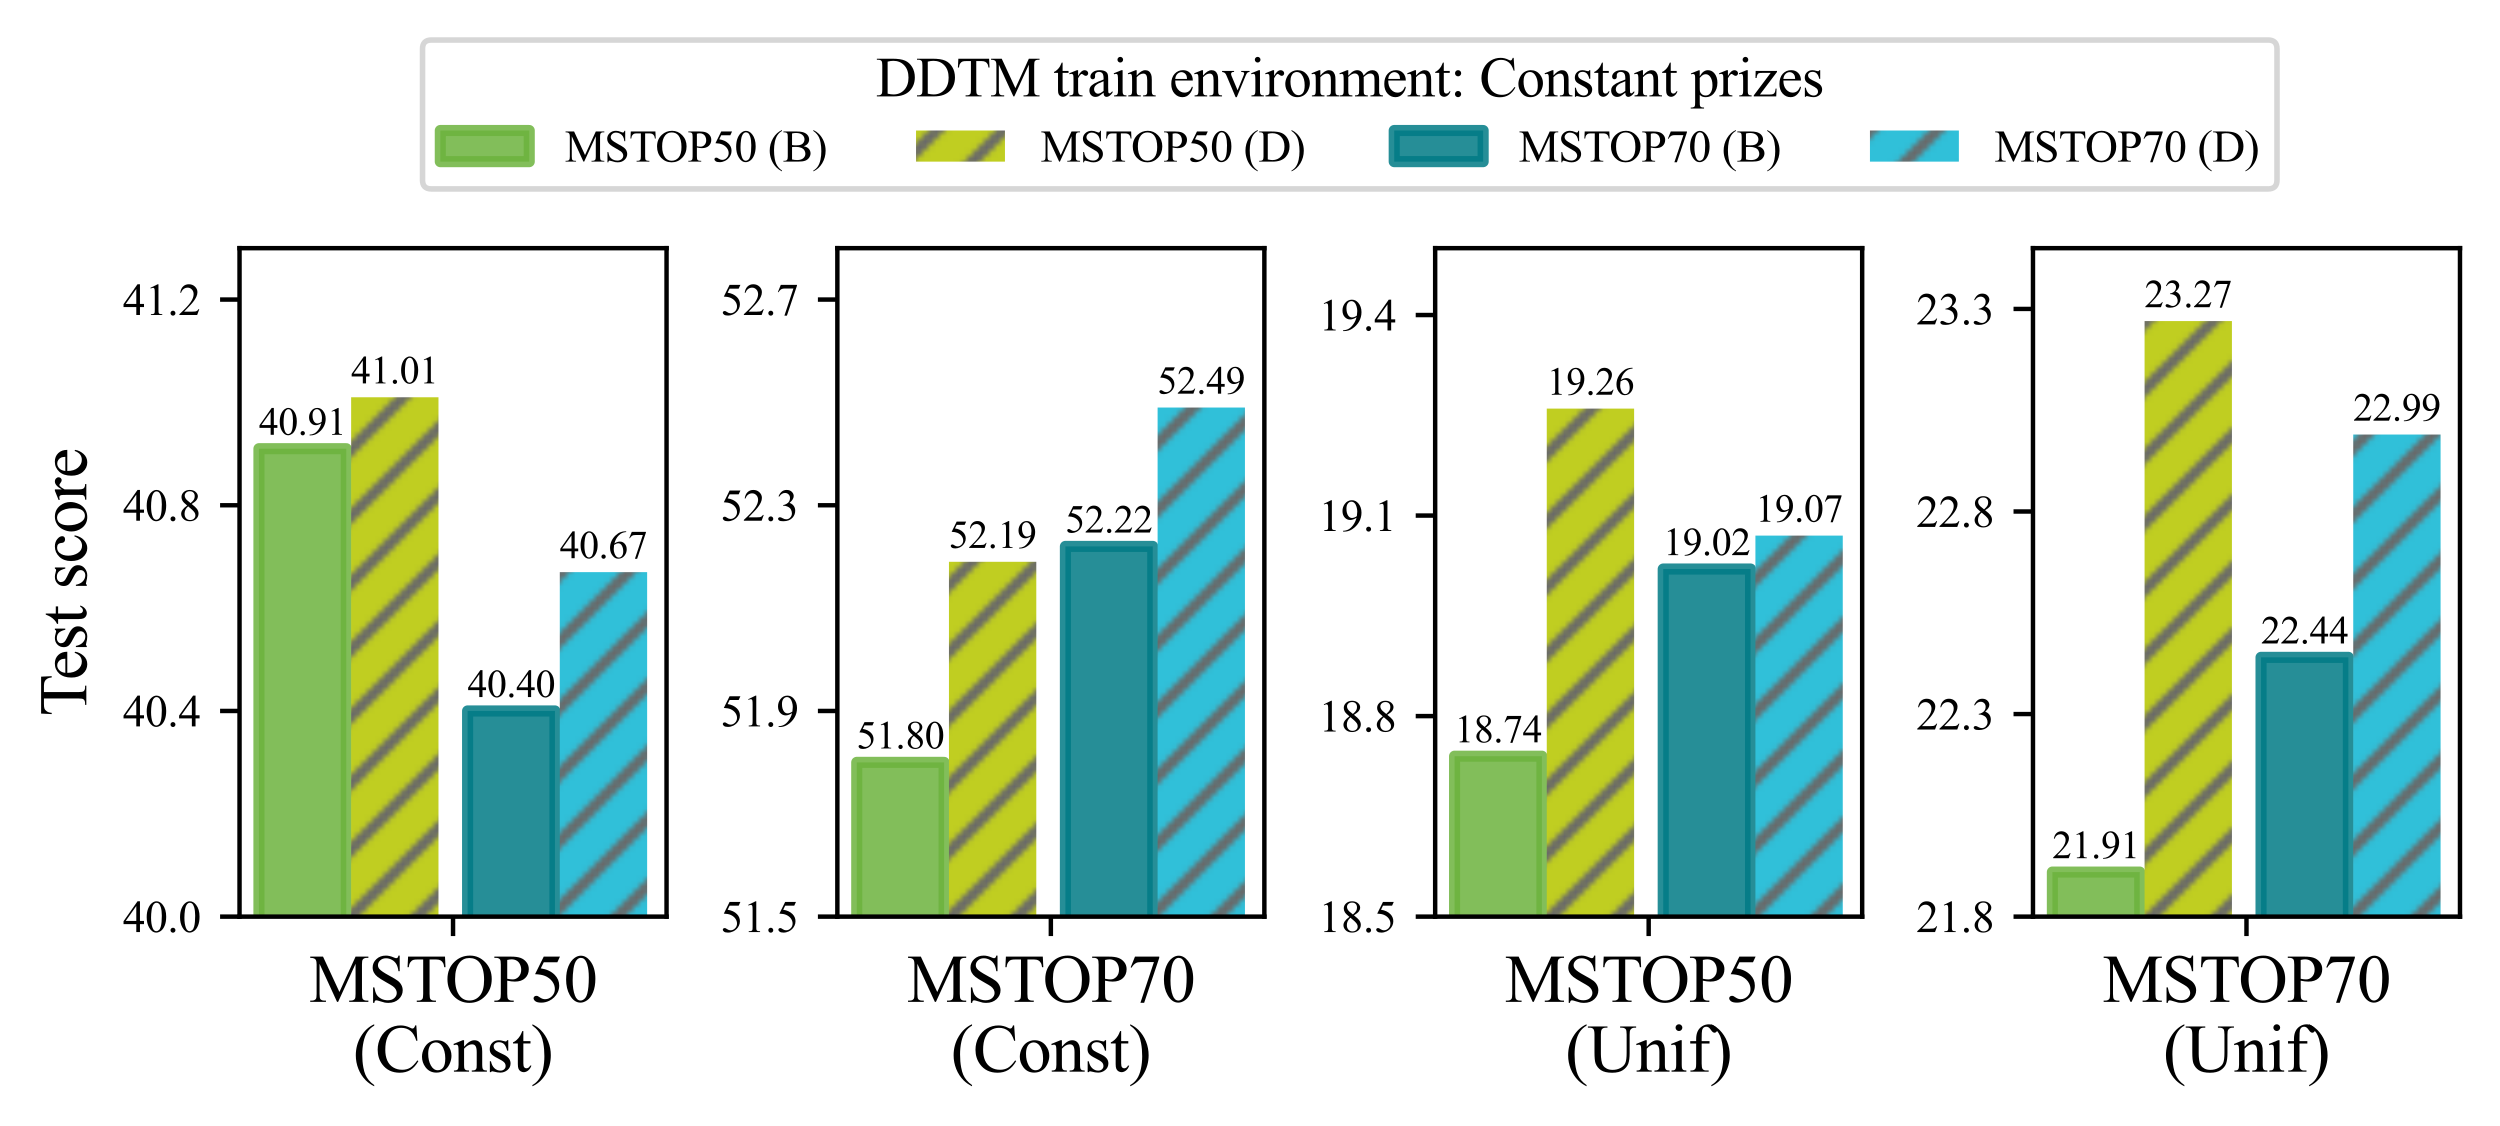 <?xml version="1.0" encoding="utf-8" standalone="no"?>
<!DOCTYPE svg PUBLIC "-//W3C//DTD SVG 1.1//EN"
  "http://www.w3.org/Graphics/SVG/1.1/DTD/svg11.dtd">
<svg height="202.595pt" version="1.1" viewBox="0 0 449.827 202.595" width="449.827pt" xmlns="http://www.w3.org/2000/svg" xmlns:xlink="http://www.w3.org/1999/xlink">
 <defs>
  <style type="text/css">*{stroke-linecap:butt;stroke-linejoin:round;}</style>
 </defs>
 <g id="figure_1">
  <g id="patch_1">
   <path d="M 0 202.595 
L 449.827 202.595 
L 449.827 0 
L 0 0 
z
" style="fill:#ffffff;"/>
  </g>
  <g id="axes_1">
   <g id="patch_2">
    <path d="M 43.099 164.93 
L 119.932 164.93 
L 119.932 44.653 
L 43.099 44.653 
z
" style="fill:#ffffff;"/>
   </g>
   <g id="patch_3">
    <path clip-path="url(#pae28c971a2)" d="M 46.592 3865.772 
L 62.307 3865.772 
L 62.307 80.736 
L 46.592 80.736 
z
" style="fill:#6cb33e;opacity:0.85;stroke:#6cb33e;stroke-linejoin:miter;stroke-width:2;"/>
   </g>
   <g id="patch_4">
    <path clip-path="url(#pae28c971a2)" d="M 63.181 3865.772 
L 78.896 3865.772 
L 78.896 71.484 
L 63.181 71.484 
z
" style="fill:url(#hde19497b5a);"/>
   </g>
   <g id="patch_5">
    <path clip-path="url(#pae28c971a2)" d="M 84.135 3865.772 
L 99.851 3865.772 
L 99.851 127.921 
L 84.135 127.921 
z
" style="fill:#007b85;opacity:0.85;stroke:#007b85;stroke-linejoin:miter;stroke-width:2;"/>
   </g>
   <g id="patch_6">
    <path clip-path="url(#pae28c971a2)" d="M 100.724 3865.772 
L 116.439 3865.772 
L 116.439 102.941 
L 100.724 102.941 
z
" style="fill:url(#hc55847b938);"/>
   </g>
   <g id="matplotlib.axis_1">
    <g id="xtick_1">
     <g id="line2d_1">
      <defs>
       <path d="M 0 0 
L 0 3.5 
" id="m82c752952e" style="stroke:#000000;stroke-width:0.8;"/>
      </defs>
      <g>
       <use style="stroke:#000000;stroke-width:0.8;" x="81.516" xlink:href="#m82c752952e" y="164.93"/>
      </g>
     </g>
     <g id="text_1">
      <!-- MSTOP50 -->
      <g transform="translate(55.614 180.262)scale(0.12 -0.12)">
       <defs>
        <path d="M 2619 0 
L 981 3566 
L 981 734 
Q 981 344 1066 247 
Q 1181 116 1431 116 
L 1581 116 
L 1581 0 
L 106 0 
L 106 116 
L 256 116 
Q 525 116 638 278 
Q 706 378 706 734 
L 706 3503 
Q 706 3784 644 3909 
Q 600 4000 483 4061 
Q 366 4122 106 4122 
L 106 4238 
L 1306 4238 
L 2844 922 
L 4356 4238 
L 5556 4238 
L 5556 4122 
L 5409 4122 
Q 5138 4122 5025 3959 
Q 4956 3859 4956 3503 
L 4956 734 
Q 4956 344 5044 247 
Q 5159 116 5409 116 
L 5556 116 
L 5556 0 
L 3756 0 
L 3756 116 
L 3906 116 
Q 4178 116 4288 278 
Q 4356 378 4356 734 
L 4356 3566 
L 2722 0 
L 2619 0 
z
" id="TimesNewRomanPSMT-4d" transform="scale(0.016)"/>
        <path d="M 2934 4334 
L 2934 2869 
L 2819 2869 
Q 2763 3291 2617 3541 
Q 2472 3791 2203 3937 
Q 1934 4084 1647 4084 
Q 1322 4084 1109 3886 
Q 897 3688 897 3434 
Q 897 3241 1031 3081 
Q 1225 2847 1953 2456 
Q 2547 2138 2764 1967 
Q 2981 1797 3098 1565 
Q 3216 1334 3216 1081 
Q 3216 600 2842 251 
Q 2469 -97 1881 -97 
Q 1697 -97 1534 -69 
Q 1438 -53 1133 45 
Q 828 144 747 144 
Q 669 144 623 97 
Q 578 50 556 -97 
L 441 -97 
L 441 1356 
L 556 1356 
Q 638 900 775 673 
Q 913 447 1195 297 
Q 1478 147 1816 147 
Q 2206 147 2432 353 
Q 2659 559 2659 841 
Q 2659 997 2573 1156 
Q 2488 1316 2306 1453 
Q 2184 1547 1640 1851 
Q 1097 2156 867 2337 
Q 638 2519 519 2737 
Q 400 2956 400 3219 
Q 400 3675 750 4004 
Q 1100 4334 1641 4334 
Q 1978 4334 2356 4169 
Q 2531 4091 2603 4091 
Q 2684 4091 2736 4139 
Q 2788 4188 2819 4334 
L 2934 4334 
z
" id="TimesNewRomanPSMT-53" transform="scale(0.016)"/>
        <path d="M 3703 4238 
L 3750 3244 
L 3631 3244 
Q 3597 3506 3538 3619 
Q 3441 3800 3280 3886 
Q 3119 3972 2856 3972 
L 2259 3972 
L 2259 734 
Q 2259 344 2344 247 
Q 2463 116 2709 116 
L 2856 116 
L 2856 0 
L 1059 0 
L 1059 116 
L 1209 116 
Q 1478 116 1591 278 
Q 1659 378 1659 734 
L 1659 3972 
L 1150 3972 
Q 853 3972 728 3928 
Q 566 3869 450 3700 
Q 334 3531 313 3244 
L 194 3244 
L 244 4238 
L 3703 4238 
z
" id="TimesNewRomanPSMT-54" transform="scale(0.016)"/>
        <path d="M 2341 4334 
Q 3166 4334 3770 3707 
Q 4375 3081 4375 2144 
Q 4375 1178 3765 540 
Q 3156 -97 2291 -97 
Q 1416 -97 820 525 
Q 225 1147 225 2134 
Q 225 3144 913 3781 
Q 1509 4334 2341 4334 
z
M 2281 4106 
Q 1713 4106 1369 3684 
Q 941 3159 941 2147 
Q 941 1109 1384 550 
Q 1725 125 2284 125 
Q 2881 125 3270 590 
Q 3659 1056 3659 2059 
Q 3659 3147 3231 3681 
Q 2888 4106 2281 4106 
z
" id="TimesNewRomanPSMT-4f" transform="scale(0.016)"/>
        <path d="M 1313 1984 
L 1313 750 
Q 1313 350 1400 253 
Q 1519 116 1759 116 
L 1922 116 
L 1922 0 
L 106 0 
L 106 116 
L 266 116 
Q 534 116 650 291 
Q 713 388 713 750 
L 713 3488 
Q 713 3888 628 3984 
Q 506 4122 266 4122 
L 106 4122 
L 106 4238 
L 1659 4238 
Q 2228 4238 2556 4120 
Q 2884 4003 3109 3725 
Q 3334 3447 3334 3066 
Q 3334 2547 2992 2222 
Q 2650 1897 2025 1897 
Q 1872 1897 1694 1919 
Q 1516 1941 1313 1984 
z
M 1313 2163 
Q 1478 2131 1606 2115 
Q 1734 2100 1825 2100 
Q 2150 2100 2386 2351 
Q 2622 2603 2622 3003 
Q 2622 3278 2509 3514 
Q 2397 3750 2190 3867 
Q 1984 3984 1722 3984 
Q 1563 3984 1313 3925 
L 1313 2163 
z
" id="TimesNewRomanPSMT-50" transform="scale(0.016)"/>
        <path d="M 2778 4238 
L 2534 3706 
L 1259 3706 
L 981 3138 
Q 1809 3016 2294 2522 
Q 2709 2097 2709 1522 
Q 2709 1188 2573 903 
Q 2438 619 2231 419 
Q 2025 219 1772 97 
Q 1413 -75 1034 -75 
Q 653 -75 479 54 
Q 306 184 306 341 
Q 306 428 378 495 
Q 450 563 559 563 
Q 641 563 702 538 
Q 763 513 909 409 
Q 1144 247 1384 247 
Q 1750 247 2026 523 
Q 2303 800 2303 1197 
Q 2303 1581 2056 1914 
Q 1809 2247 1375 2428 
Q 1034 2569 447 2591 
L 1259 4238 
L 2778 4238 
z
" id="TimesNewRomanPSMT-35" transform="scale(0.016)"/>
        <path d="M 231 2094 
Q 231 2819 450 3342 
Q 669 3866 1031 4122 
Q 1313 4325 1613 4325 
Q 2100 4325 2488 3828 
Q 2972 3213 2972 2159 
Q 2972 1422 2759 906 
Q 2547 391 2217 158 
Q 1888 -75 1581 -75 
Q 975 -75 572 641 
Q 231 1244 231 2094 
z
M 844 2016 
Q 844 1141 1059 588 
Q 1238 122 1591 122 
Q 1759 122 1940 273 
Q 2122 425 2216 781 
Q 2359 1319 2359 2297 
Q 2359 3022 2209 3506 
Q 2097 3866 1919 4016 
Q 1791 4119 1609 4119 
Q 1397 4119 1231 3928 
Q 1006 3669 925 3112 
Q 844 2556 844 2016 
z
" id="TimesNewRomanPSMT-30" transform="scale(0.016)"/>
       </defs>
       <use xlink:href="#TimesNewRomanPSMT-4d"/>
       <use x="88.916" xlink:href="#TimesNewRomanPSMT-53"/>
       <use x="144.531" xlink:href="#TimesNewRomanPSMT-54"/>
       <use x="203.865" xlink:href="#TimesNewRomanPSMT-4f"/>
       <use x="276.082" xlink:href="#TimesNewRomanPSMT-50"/>
       <use x="331.697" xlink:href="#TimesNewRomanPSMT-35"/>
       <use x="381.697" xlink:href="#TimesNewRomanPSMT-30"/>
      </g>
      <!-- (Const) -->
      <g transform="translate(63.516 192.828)scale(0.12 -0.12)">
       <defs>
        <path d="M 1988 -1253 
L 1988 -1369 
Q 1516 -1131 1200 -813 
Q 750 -359 506 256 
Q 263 872 263 1534 
Q 263 2503 741 3301 
Q 1219 4100 1988 4444 
L 1988 4313 
Q 1603 4100 1356 3731 
Q 1109 3363 987 2797 
Q 866 2231 866 1616 
Q 866 947 969 400 
Q 1050 -31 1165 -292 
Q 1281 -553 1476 -793 
Q 1672 -1034 1988 -1253 
z
" id="TimesNewRomanPSMT-28" transform="scale(0.016)"/>
        <path d="M 3853 4334 
L 3950 2894 
L 3853 2894 
Q 3659 3541 3300 3825 
Q 2941 4109 2438 4109 
Q 2016 4109 1675 3895 
Q 1334 3681 1139 3212 
Q 944 2744 944 2047 
Q 944 1472 1128 1050 
Q 1313 628 1683 403 
Q 2053 178 2528 178 
Q 2941 178 3256 354 
Q 3572 531 3950 1056 
L 4047 994 
Q 3728 428 3303 165 
Q 2878 -97 2294 -97 
Q 1241 -97 663 684 
Q 231 1266 231 2053 
Q 231 2688 515 3219 
Q 800 3750 1298 4042 
Q 1797 4334 2388 4334 
Q 2847 4334 3294 4109 
Q 3425 4041 3481 4041 
Q 3566 4041 3628 4100 
Q 3709 4184 3744 4334 
L 3853 4334 
z
" id="TimesNewRomanPSMT-43" transform="scale(0.016)"/>
        <path d="M 1600 2947 
Q 2250 2947 2644 2453 
Q 2978 2031 2978 1484 
Q 2978 1100 2793 706 
Q 2609 313 2286 112 
Q 1963 -88 1566 -88 
Q 919 -88 538 428 
Q 216 863 216 1403 
Q 216 1797 411 2186 
Q 606 2575 925 2761 
Q 1244 2947 1600 2947 
z
M 1503 2744 
Q 1338 2744 1170 2645 
Q 1003 2547 900 2300 
Q 797 2053 797 1666 
Q 797 1041 1045 587 
Q 1294 134 1700 134 
Q 2003 134 2200 384 
Q 2397 634 2397 1244 
Q 2397 2006 2069 2444 
Q 1847 2744 1503 2744 
z
" id="TimesNewRomanPSMT-6f" transform="scale(0.016)"/>
        <path d="M 1034 2341 
Q 1538 2947 1994 2947 
Q 2228 2947 2397 2830 
Q 2566 2713 2666 2444 
Q 2734 2256 2734 1869 
L 2734 647 
Q 2734 375 2778 278 
Q 2813 200 2889 156 
Q 2966 113 3172 113 
L 3172 0 
L 1756 0 
L 1756 113 
L 1816 113 
Q 2016 113 2095 173 
Q 2175 234 2206 353 
Q 2219 400 2219 647 
L 2219 1819 
Q 2219 2209 2117 2386 
Q 2016 2563 1775 2563 
Q 1403 2563 1034 2156 
L 1034 647 
Q 1034 356 1069 288 
Q 1113 197 1189 155 
Q 1266 113 1500 113 
L 1500 0 
L 84 0 
L 84 113 
L 147 113 
Q 366 113 442 223 
Q 519 334 519 647 
L 519 1709 
Q 519 2225 495 2337 
Q 472 2450 423 2490 
Q 375 2531 294 2531 
Q 206 2531 84 2484 
L 38 2597 
L 900 2947 
L 1034 2947 
L 1034 2341 
z
" id="TimesNewRomanPSMT-6e" transform="scale(0.016)"/>
        <path d="M 2050 2947 
L 2050 1972 
L 1947 1972 
Q 1828 2431 1642 2597 
Q 1456 2763 1169 2763 
Q 950 2763 815 2647 
Q 681 2531 681 2391 
Q 681 2216 781 2091 
Q 878 1963 1175 1819 
L 1631 1597 
Q 2266 1288 2266 781 
Q 2266 391 1970 151 
Q 1675 -88 1309 -88 
Q 1047 -88 709 6 
Q 606 38 541 38 
Q 469 38 428 -44 
L 325 -44 
L 325 978 
L 428 978 
Q 516 541 762 319 
Q 1009 97 1316 97 
Q 1531 97 1667 223 
Q 1803 350 1803 528 
Q 1803 744 1651 891 
Q 1500 1038 1047 1263 
Q 594 1488 453 1669 
Q 313 1847 313 2119 
Q 313 2472 555 2709 
Q 797 2947 1181 2947 
Q 1350 2947 1591 2875 
Q 1750 2828 1803 2828 
Q 1853 2828 1881 2850 
Q 1909 2872 1947 2947 
L 2050 2947 
z
" id="TimesNewRomanPSMT-73" transform="scale(0.016)"/>
        <path d="M 1031 3803 
L 1031 2863 
L 1700 2863 
L 1700 2644 
L 1031 2644 
L 1031 788 
Q 1031 509 1111 412 
Q 1191 316 1316 316 
Q 1419 316 1516 380 
Q 1613 444 1666 569 
L 1788 569 
Q 1678 263 1478 108 
Q 1278 -47 1066 -47 
Q 922 -47 784 33 
Q 647 113 581 261 
Q 516 409 516 719 
L 516 2644 
L 63 2644 
L 63 2747 
Q 234 2816 414 2980 
Q 594 3144 734 3369 
Q 806 3488 934 3803 
L 1031 3803 
z
" id="TimesNewRomanPSMT-74" transform="scale(0.016)"/>
        <path d="M 144 4313 
L 144 4444 
Q 619 4209 934 3891 
Q 1381 3434 1625 2820 
Q 1869 2206 1869 1541 
Q 1869 572 1392 -226 
Q 916 -1025 144 -1369 
L 144 -1253 
Q 528 -1038 776 -670 
Q 1025 -303 1145 264 
Q 1266 831 1266 1447 
Q 1266 2113 1163 2663 
Q 1084 3094 967 3353 
Q 850 3613 656 3853 
Q 463 4094 144 4313 
z
" id="TimesNewRomanPSMT-29" transform="scale(0.016)"/>
       </defs>
       <use xlink:href="#TimesNewRomanPSMT-28"/>
       <use x="33.301" xlink:href="#TimesNewRomanPSMT-43"/>
       <use x="100" xlink:href="#TimesNewRomanPSMT-6f"/>
       <use x="150" xlink:href="#TimesNewRomanPSMT-6e"/>
       <use x="200" xlink:href="#TimesNewRomanPSMT-73"/>
       <use x="238.916" xlink:href="#TimesNewRomanPSMT-74"/>
       <use x="266.699" xlink:href="#TimesNewRomanPSMT-29"/>
      </g>
     </g>
    </g>
   </g>
   <g id="matplotlib.axis_2">
    <g id="ytick_1">
     <g id="line2d_2">
      <defs>
       <path d="M 0 0 
L -3.5 0 
" id="ma83e571a75" style="stroke:#000000;stroke-width:0.8;"/>
      </defs>
      <g>
       <use style="stroke:#000000;stroke-width:0.8;" x="43.099" xlink:href="#ma83e571a75" y="164.93"/>
      </g>
     </g>
     <g id="text_2">
      <!-- 40.0 -->
      <g transform="translate(22.099 167.707)scale(0.08 -0.08)">
       <defs>
        <path d="M 2978 1563 
L 2978 1119 
L 2409 1119 
L 2409 0 
L 1894 0 
L 1894 1119 
L 100 1119 
L 100 1519 
L 2066 4325 
L 2409 4325 
L 2409 1563 
L 2978 1563 
z
M 1894 1563 
L 1894 3666 
L 406 1563 
L 1894 1563 
z
" id="TimesNewRomanPSMT-34" transform="scale(0.016)"/>
        <path d="M 800 606 
Q 947 606 1047 504 
Q 1147 403 1147 259 
Q 1147 116 1045 14 
Q 944 -88 800 -88 
Q 656 -88 554 14 
Q 453 116 453 259 
Q 453 406 554 506 
Q 656 606 800 606 
z
" id="TimesNewRomanPSMT-2e" transform="scale(0.016)"/>
       </defs>
       <use xlink:href="#TimesNewRomanPSMT-34"/>
       <use x="50" xlink:href="#TimesNewRomanPSMT-30"/>
       <use x="100" xlink:href="#TimesNewRomanPSMT-2e"/>
       <use x="125" xlink:href="#TimesNewRomanPSMT-30"/>
      </g>
     </g>
    </g>
    <g id="ytick_2">
     <g id="line2d_3">
      <g>
       <use style="stroke:#000000;stroke-width:0.8;" x="43.099" xlink:href="#ma83e571a75" y="127.921"/>
      </g>
     </g>
     <g id="text_3">
      <!-- 40.4 -->
      <g transform="translate(22.099 130.699)scale(0.08 -0.08)">
       <use xlink:href="#TimesNewRomanPSMT-34"/>
       <use x="50" xlink:href="#TimesNewRomanPSMT-30"/>
       <use x="100" xlink:href="#TimesNewRomanPSMT-2e"/>
       <use x="125" xlink:href="#TimesNewRomanPSMT-34"/>
      </g>
     </g>
    </g>
    <g id="ytick_3">
     <g id="line2d_4">
      <g>
       <use style="stroke:#000000;stroke-width:0.8;" x="43.099" xlink:href="#ma83e571a75" y="90.913"/>
      </g>
     </g>
     <g id="text_4">
      <!-- 40.8 -->
      <g transform="translate(22.099 93.691)scale(0.08 -0.08)">
       <defs>
        <path d="M 1228 2134 
Q 725 2547 579 2797 
Q 434 3047 434 3316 
Q 434 3728 753 4026 
Q 1072 4325 1600 4325 
Q 2113 4325 2425 4047 
Q 2738 3769 2738 3413 
Q 2738 3175 2569 2928 
Q 2400 2681 1866 2347 
Q 2416 1922 2594 1678 
Q 2831 1359 2831 1006 
Q 2831 559 2490 242 
Q 2150 -75 1597 -75 
Q 994 -75 656 303 
Q 388 606 388 966 
Q 388 1247 577 1523 
Q 766 1800 1228 2134 
z
M 1719 2469 
Q 2094 2806 2194 3001 
Q 2294 3197 2294 3444 
Q 2294 3772 2109 3958 
Q 1925 4144 1606 4144 
Q 1288 4144 1088 3959 
Q 888 3775 888 3528 
Q 888 3366 970 3203 
Q 1053 3041 1206 2894 
L 1719 2469 
z
M 1375 2016 
Q 1116 1797 991 1539 
Q 866 1281 866 981 
Q 866 578 1086 336 
Q 1306 94 1647 94 
Q 1984 94 2187 284 
Q 2391 475 2391 747 
Q 2391 972 2272 1150 
Q 2050 1481 1375 2016 
z
" id="TimesNewRomanPSMT-38" transform="scale(0.016)"/>
       </defs>
       <use xlink:href="#TimesNewRomanPSMT-34"/>
       <use x="50" xlink:href="#TimesNewRomanPSMT-30"/>
       <use x="100" xlink:href="#TimesNewRomanPSMT-2e"/>
       <use x="125" xlink:href="#TimesNewRomanPSMT-38"/>
      </g>
     </g>
    </g>
    <g id="ytick_4">
     <g id="line2d_5">
      <g>
       <use style="stroke:#000000;stroke-width:0.8;" x="43.099" xlink:href="#ma83e571a75" y="53.905"/>
      </g>
     </g>
     <g id="text_5">
      <!-- 41.2 -->
      <g transform="translate(22.099 56.682)scale(0.08 -0.08)">
       <defs>
        <path d="M 750 3822 
L 1781 4325 
L 1884 4325 
L 1884 747 
Q 1884 391 1914 303 
Q 1944 216 2037 169 
Q 2131 122 2419 116 
L 2419 0 
L 825 0 
L 825 116 
Q 1125 122 1212 167 
Q 1300 213 1334 289 
Q 1369 366 1369 747 
L 1369 3034 
Q 1369 3497 1338 3628 
Q 1316 3728 1258 3775 
Q 1200 3822 1119 3822 
Q 1003 3822 797 3725 
L 750 3822 
z
" id="TimesNewRomanPSMT-31" transform="scale(0.016)"/>
        <path d="M 2934 816 
L 2638 0 
L 138 0 
L 138 116 
Q 1241 1122 1691 1759 
Q 2141 2397 2141 2925 
Q 2141 3328 1894 3587 
Q 1647 3847 1303 3847 
Q 991 3847 742 3664 
Q 494 3481 375 3128 
L 259 3128 
Q 338 3706 661 4015 
Q 984 4325 1469 4325 
Q 1984 4325 2329 3994 
Q 2675 3663 2675 3213 
Q 2675 2891 2525 2569 
Q 2294 2063 1775 1497 
Q 997 647 803 472 
L 1909 472 
Q 2247 472 2383 497 
Q 2519 522 2628 598 
Q 2738 675 2819 816 
L 2934 816 
z
" id="TimesNewRomanPSMT-32" transform="scale(0.016)"/>
       </defs>
       <use xlink:href="#TimesNewRomanPSMT-34"/>
       <use x="50" xlink:href="#TimesNewRomanPSMT-31"/>
       <use x="100" xlink:href="#TimesNewRomanPSMT-2e"/>
       <use x="125" xlink:href="#TimesNewRomanPSMT-32"/>
      </g>
     </g>
    </g>
    <g id="text_6">
     <!-- Test score -->
     <g transform="translate(15.533 128.862)rotate(-90)scale(0.12 -0.12)">
      <defs>
       <path d="M 681 1784 
Q 678 1147 991 784 
Q 1303 422 1725 422 
Q 2006 422 2214 576 
Q 2422 731 2563 1106 
L 2659 1044 
Q 2594 616 2278 264 
Q 1963 -88 1488 -88 
Q 972 -88 605 314 
Q 238 716 238 1394 
Q 238 2128 614 2539 
Q 991 2950 1559 2950 
Q 2041 2950 2350 2633 
Q 2659 2316 2659 1784 
L 681 1784 
z
M 681 1966 
L 2006 1966 
Q 1991 2241 1941 2353 
Q 1863 2528 1708 2628 
Q 1553 2728 1384 2728 
Q 1125 2728 920 2526 
Q 716 2325 681 1966 
z
" id="TimesNewRomanPSMT-65" transform="scale(0.016)"/>
       <path id="TimesNewRomanPSMT-20" transform="scale(0.016)"/>
       <path d="M 2631 1088 
Q 2516 522 2178 217 
Q 1841 -88 1431 -88 
Q 944 -88 581 321 
Q 219 731 219 1428 
Q 219 2103 620 2525 
Q 1022 2947 1584 2947 
Q 2006 2947 2278 2723 
Q 2550 2500 2550 2259 
Q 2550 2141 2473 2067 
Q 2397 1994 2259 1994 
Q 2075 1994 1981 2113 
Q 1928 2178 1911 2362 
Q 1894 2547 1784 2644 
Q 1675 2738 1481 2738 
Q 1169 2738 978 2506 
Q 725 2200 725 1697 
Q 725 1184 976 792 
Q 1228 400 1656 400 
Q 1963 400 2206 609 
Q 2378 753 2541 1131 
L 2631 1088 
z
" id="TimesNewRomanPSMT-63" transform="scale(0.016)"/>
       <path d="M 1038 2947 
L 1038 2303 
Q 1397 2947 1775 2947 
Q 1947 2947 2059 2842 
Q 2172 2738 2172 2600 
Q 2172 2478 2090 2393 
Q 2009 2309 1897 2309 
Q 1788 2309 1652 2417 
Q 1516 2525 1450 2525 
Q 1394 2525 1328 2463 
Q 1188 2334 1038 2041 
L 1038 669 
Q 1038 431 1097 309 
Q 1138 225 1241 169 
Q 1344 113 1538 113 
L 1538 0 
L 72 0 
L 72 113 
Q 291 113 397 181 
Q 475 231 506 341 
Q 522 394 522 644 
L 522 1753 
Q 522 2253 501 2348 
Q 481 2444 426 2487 
Q 372 2531 291 2531 
Q 194 2531 72 2484 
L 41 2597 
L 906 2947 
L 1038 2947 
z
" id="TimesNewRomanPSMT-72" transform="scale(0.016)"/>
      </defs>
      <use xlink:href="#TimesNewRomanPSMT-54"/>
      <use x="54.084" xlink:href="#TimesNewRomanPSMT-65"/>
      <use x="98.469" xlink:href="#TimesNewRomanPSMT-73"/>
      <use x="137.385" xlink:href="#TimesNewRomanPSMT-74"/>
      <use x="165.168" xlink:href="#TimesNewRomanPSMT-20"/>
      <use x="190.168" xlink:href="#TimesNewRomanPSMT-73"/>
      <use x="229.084" xlink:href="#TimesNewRomanPSMT-63"/>
      <use x="273.469" xlink:href="#TimesNewRomanPSMT-6f"/>
      <use x="323.469" xlink:href="#TimesNewRomanPSMT-72"/>
      <use x="356.77" xlink:href="#TimesNewRomanPSMT-65"/>
     </g>
    </g>
   </g>
   <g id="patch_7">
    <path d="M 43.099 164.93 
L 43.099 44.653 
" style="fill:none;stroke:#000000;stroke-linecap:square;stroke-linejoin:miter;stroke-width:0.8;"/>
   </g>
   <g id="patch_8">
    <path d="M 119.932 164.93 
L 119.932 44.653 
" style="fill:none;stroke:#000000;stroke-linecap:square;stroke-linejoin:miter;stroke-width:0.8;"/>
   </g>
   <g id="patch_9">
    <path d="M 43.099 164.93 
L 119.932 164.93 
" style="fill:none;stroke:#000000;stroke-linecap:square;stroke-linejoin:miter;stroke-width:0.8;"/>
   </g>
   <g id="patch_10">
    <path d="M 43.099 44.653 
L 119.932 44.653 
" style="fill:none;stroke:#000000;stroke-linecap:square;stroke-linejoin:miter;stroke-width:0.8;"/>
   </g>
   <g id="text_7">
    <!-- 40.91 -->
    <g transform="translate(46.575 78.238)scale(0.07 -0.07)">
     <defs>
      <path d="M 338 -88 
L 338 28 
Q 744 34 1094 217 
Q 1444 400 1770 856 
Q 2097 1313 2225 1859 
Q 1734 1544 1338 1544 
Q 891 1544 572 1889 
Q 253 2234 253 2806 
Q 253 3363 572 3797 
Q 956 4325 1575 4325 
Q 2097 4325 2469 3894 
Q 2925 3359 2925 2575 
Q 2925 1869 2578 1258 
Q 2231 647 1613 244 
Q 1109 -88 516 -88 
L 338 -88 
z
M 2275 2091 
Q 2331 2497 2331 2741 
Q 2331 3044 2228 3395 
Q 2125 3747 1936 3934 
Q 1747 4122 1506 4122 
Q 1228 4122 1018 3872 
Q 809 3622 809 3128 
Q 809 2469 1088 2097 
Q 1291 1828 1588 1828 
Q 1731 1828 1928 1897 
Q 2125 1966 2275 2091 
z
" id="TimesNewRomanPSMT-39" transform="scale(0.016)"/>
     </defs>
     <use xlink:href="#TimesNewRomanPSMT-34"/>
     <use x="50" xlink:href="#TimesNewRomanPSMT-30"/>
     <use x="100" xlink:href="#TimesNewRomanPSMT-2e"/>
     <use x="125" xlink:href="#TimesNewRomanPSMT-39"/>
     <use x="175" xlink:href="#TimesNewRomanPSMT-31"/>
    </g>
   </g>
   <g id="text_8">
    <!-- 41.01 -->
    <g transform="translate(63.163 68.986)scale(0.07 -0.07)">
     <use xlink:href="#TimesNewRomanPSMT-34"/>
     <use x="50" xlink:href="#TimesNewRomanPSMT-31"/>
     <use x="100" xlink:href="#TimesNewRomanPSMT-2e"/>
     <use x="125" xlink:href="#TimesNewRomanPSMT-30"/>
     <use x="175" xlink:href="#TimesNewRomanPSMT-31"/>
    </g>
   </g>
   <g id="text_9">
    <!-- 40.40 -->
    <g transform="translate(84.118 125.424)scale(0.07 -0.07)">
     <use xlink:href="#TimesNewRomanPSMT-34"/>
     <use x="50" xlink:href="#TimesNewRomanPSMT-30"/>
     <use x="100" xlink:href="#TimesNewRomanPSMT-2e"/>
     <use x="125" xlink:href="#TimesNewRomanPSMT-34"/>
     <use x="175" xlink:href="#TimesNewRomanPSMT-30"/>
    </g>
   </g>
   <g id="text_10">
    <!-- 40.67 -->
    <g transform="translate(100.706 100.443)scale(0.07 -0.07)">
     <defs>
      <path d="M 2869 4325 
L 2869 4209 
Q 2456 4169 2195 4045 
Q 1934 3922 1679 3669 
Q 1425 3416 1258 3105 
Q 1091 2794 978 2366 
Q 1428 2675 1881 2675 
Q 2316 2675 2634 2325 
Q 2953 1975 2953 1425 
Q 2953 894 2631 456 
Q 2244 -75 1606 -75 
Q 1172 -75 869 213 
Q 275 772 275 1663 
Q 275 2231 503 2743 
Q 731 3256 1154 3653 
Q 1578 4050 1965 4187 
Q 2353 4325 2688 4325 
L 2869 4325 
z
M 925 2138 
Q 869 1716 869 1456 
Q 869 1156 980 804 
Q 1091 453 1309 247 
Q 1469 100 1697 100 
Q 1969 100 2183 356 
Q 2397 613 2397 1088 
Q 2397 1622 2184 2012 
Q 1972 2403 1581 2403 
Q 1463 2403 1327 2353 
Q 1191 2303 925 2138 
z
" id="TimesNewRomanPSMT-36" transform="scale(0.016)"/>
      <path d="M 644 4238 
L 2916 4238 
L 2916 4119 
L 1503 -88 
L 1153 -88 
L 2419 3728 
L 1253 3728 
Q 900 3728 750 3644 
Q 488 3500 328 3200 
L 238 3234 
L 644 4238 
z
" id="TimesNewRomanPSMT-37" transform="scale(0.016)"/>
     </defs>
     <use xlink:href="#TimesNewRomanPSMT-34"/>
     <use x="50" xlink:href="#TimesNewRomanPSMT-30"/>
     <use x="100" xlink:href="#TimesNewRomanPSMT-2e"/>
     <use x="125" xlink:href="#TimesNewRomanPSMT-36"/>
     <use x="175" xlink:href="#TimesNewRomanPSMT-37"/>
    </g>
   </g>
  </g>
  <g id="axes_2">
   <g id="patch_11">
    <path d="M 150.665 164.93 
L 227.497 164.93 
L 227.497 44.653 
L 150.665 44.653 
z
" style="fill:#ffffff;"/>
   </g>
   <g id="patch_12">
    <path clip-path="url(#p755852406a)" d="M 154.157 4929.765 
L 169.873 4929.765 
L 169.873 137.174 
L 154.157 137.174 
z
" style="fill:#6cb33e;opacity:0.85;stroke:#6cb33e;stroke-linejoin:miter;stroke-width:2;"/>
   </g>
   <g id="patch_13">
    <path clip-path="url(#p755852406a)" d="M 170.746 4929.765 
L 186.461 4929.765 
L 186.461 101.09 
L 170.746 101.09 
z
" style="fill:url(#hde19497b5a);"/>
   </g>
   <g id="patch_14">
    <path clip-path="url(#p755852406a)" d="M 191.7 4929.765 
L 207.416 4929.765 
L 207.416 98.315 
L 191.7 98.315 
z
" style="fill:#007b85;opacity:0.85;stroke:#007b85;stroke-linejoin:miter;stroke-width:2;"/>
   </g>
   <g id="patch_15">
    <path clip-path="url(#p755852406a)" d="M 208.289 4929.765 
L 224.005 4929.765 
L 224.005 73.334 
L 208.289 73.334 
z
" style="fill:url(#hc55847b938);"/>
   </g>
   <g id="matplotlib.axis_3">
    <g id="xtick_2">
     <g id="line2d_6">
      <g>
       <use style="stroke:#000000;stroke-width:0.8;" x="189.081" xlink:href="#m82c752952e" y="164.93"/>
      </g>
     </g>
     <g id="text_11">
      <!-- MSTOP70 -->
      <g transform="translate(163.18 180.262)scale(0.12 -0.12)">
       <use xlink:href="#TimesNewRomanPSMT-4d"/>
       <use x="88.916" xlink:href="#TimesNewRomanPSMT-53"/>
       <use x="144.531" xlink:href="#TimesNewRomanPSMT-54"/>
       <use x="203.865" xlink:href="#TimesNewRomanPSMT-4f"/>
       <use x="276.082" xlink:href="#TimesNewRomanPSMT-50"/>
       <use x="331.697" xlink:href="#TimesNewRomanPSMT-37"/>
       <use x="381.697" xlink:href="#TimesNewRomanPSMT-30"/>
      </g>
      <!-- (Const) -->
      <g transform="translate(171.081 192.828)scale(0.12 -0.12)">
       <use xlink:href="#TimesNewRomanPSMT-28"/>
       <use x="33.301" xlink:href="#TimesNewRomanPSMT-43"/>
       <use x="100" xlink:href="#TimesNewRomanPSMT-6f"/>
       <use x="150" xlink:href="#TimesNewRomanPSMT-6e"/>
       <use x="200" xlink:href="#TimesNewRomanPSMT-73"/>
       <use x="238.916" xlink:href="#TimesNewRomanPSMT-74"/>
       <use x="266.699" xlink:href="#TimesNewRomanPSMT-29"/>
      </g>
     </g>
    </g>
   </g>
   <g id="matplotlib.axis_4">
    <g id="ytick_5">
     <g id="line2d_7">
      <g>
       <use style="stroke:#000000;stroke-width:0.8;" x="150.665" xlink:href="#ma83e571a75" y="164.93"/>
      </g>
     </g>
     <g id="text_12">
      <!-- 51.5 -->
      <g transform="translate(129.665 167.707)scale(0.08 -0.08)">
       <use xlink:href="#TimesNewRomanPSMT-35"/>
       <use x="50" xlink:href="#TimesNewRomanPSMT-31"/>
       <use x="100" xlink:href="#TimesNewRomanPSMT-2e"/>
       <use x="125" xlink:href="#TimesNewRomanPSMT-35"/>
      </g>
     </g>
    </g>
    <g id="ytick_6">
     <g id="line2d_8">
      <g>
       <use style="stroke:#000000;stroke-width:0.8;" x="150.665" xlink:href="#ma83e571a75" y="127.921"/>
      </g>
     </g>
     <g id="text_13">
      <!-- 51.9 -->
      <g transform="translate(129.665 130.699)scale(0.08 -0.08)">
       <use xlink:href="#TimesNewRomanPSMT-35"/>
       <use x="50" xlink:href="#TimesNewRomanPSMT-31"/>
       <use x="100" xlink:href="#TimesNewRomanPSMT-2e"/>
       <use x="125" xlink:href="#TimesNewRomanPSMT-39"/>
      </g>
     </g>
    </g>
    <g id="ytick_7">
     <g id="line2d_9">
      <g>
       <use style="stroke:#000000;stroke-width:0.8;" x="150.665" xlink:href="#ma83e571a75" y="90.913"/>
      </g>
     </g>
     <g id="text_14">
      <!-- 52.3 -->
      <g transform="translate(129.665 93.691)scale(0.08 -0.08)">
       <defs>
        <path d="M 325 3431 
Q 506 3859 782 4092 
Q 1059 4325 1472 4325 
Q 1981 4325 2253 3994 
Q 2459 3747 2459 3466 
Q 2459 3003 1878 2509 
Q 2269 2356 2469 2072 
Q 2669 1788 2669 1403 
Q 2669 853 2319 450 
Q 1863 -75 997 -75 
Q 569 -75 414 31 
Q 259 138 259 259 
Q 259 350 332 419 
Q 406 488 509 488 
Q 588 488 669 463 
Q 722 447 909 348 
Q 1097 250 1169 231 
Q 1284 197 1416 197 
Q 1734 197 1970 444 
Q 2206 691 2206 1028 
Q 2206 1275 2097 1509 
Q 2016 1684 1919 1775 
Q 1784 1900 1550 2001 
Q 1316 2103 1072 2103 
L 972 2103 
L 972 2197 
Q 1219 2228 1467 2375 
Q 1716 2522 1828 2728 
Q 1941 2934 1941 3181 
Q 1941 3503 1739 3701 
Q 1538 3900 1238 3900 
Q 753 3900 428 3381 
L 325 3431 
z
" id="TimesNewRomanPSMT-33" transform="scale(0.016)"/>
       </defs>
       <use xlink:href="#TimesNewRomanPSMT-35"/>
       <use x="50" xlink:href="#TimesNewRomanPSMT-32"/>
       <use x="100" xlink:href="#TimesNewRomanPSMT-2e"/>
       <use x="125" xlink:href="#TimesNewRomanPSMT-33"/>
      </g>
     </g>
    </g>
    <g id="ytick_8">
     <g id="line2d_10">
      <g>
       <use style="stroke:#000000;stroke-width:0.8;" x="150.665" xlink:href="#ma83e571a75" y="53.905"/>
      </g>
     </g>
     <g id="text_15">
      <!-- 52.7 -->
      <g transform="translate(129.665 56.682)scale(0.08 -0.08)">
       <use xlink:href="#TimesNewRomanPSMT-35"/>
       <use x="50" xlink:href="#TimesNewRomanPSMT-32"/>
       <use x="100" xlink:href="#TimesNewRomanPSMT-2e"/>
       <use x="125" xlink:href="#TimesNewRomanPSMT-37"/>
      </g>
     </g>
    </g>
   </g>
   <g id="patch_16">
    <path d="M 150.665 164.93 
L 150.665 44.653 
" style="fill:none;stroke:#000000;stroke-linecap:square;stroke-linejoin:miter;stroke-width:0.8;"/>
   </g>
   <g id="patch_17">
    <path d="M 227.497 164.93 
L 227.497 44.653 
" style="fill:none;stroke:#000000;stroke-linecap:square;stroke-linejoin:miter;stroke-width:0.8;"/>
   </g>
   <g id="patch_18">
    <path d="M 150.665 164.93 
L 227.497 164.93 
" style="fill:none;stroke:#000000;stroke-linecap:square;stroke-linejoin:miter;stroke-width:0.8;"/>
   </g>
   <g id="patch_19">
    <path d="M 150.665 44.653 
L 227.497 44.653 
" style="fill:none;stroke:#000000;stroke-linecap:square;stroke-linejoin:miter;stroke-width:0.8;"/>
   </g>
   <g id="text_16">
    <!-- 51.80 -->
    <g transform="translate(154.14 134.676)scale(0.07 -0.07)">
     <use xlink:href="#TimesNewRomanPSMT-35"/>
     <use x="50" xlink:href="#TimesNewRomanPSMT-31"/>
     <use x="100" xlink:href="#TimesNewRomanPSMT-2e"/>
     <use x="125" xlink:href="#TimesNewRomanPSMT-38"/>
     <use x="175" xlink:href="#TimesNewRomanPSMT-30"/>
    </g>
   </g>
   <g id="text_17">
    <!-- 52.19 -->
    <g transform="translate(170.729 98.593)scale(0.07 -0.07)">
     <use xlink:href="#TimesNewRomanPSMT-35"/>
     <use x="50" xlink:href="#TimesNewRomanPSMT-32"/>
     <use x="100" xlink:href="#TimesNewRomanPSMT-2e"/>
     <use x="125" xlink:href="#TimesNewRomanPSMT-31"/>
     <use x="175" xlink:href="#TimesNewRomanPSMT-39"/>
    </g>
   </g>
   <g id="text_18">
    <!-- 52.22 -->
    <g transform="translate(191.683 95.817)scale(0.07 -0.07)">
     <use xlink:href="#TimesNewRomanPSMT-35"/>
     <use x="50" xlink:href="#TimesNewRomanPSMT-32"/>
     <use x="100" xlink:href="#TimesNewRomanPSMT-2e"/>
     <use x="125" xlink:href="#TimesNewRomanPSMT-32"/>
     <use x="175" xlink:href="#TimesNewRomanPSMT-32"/>
    </g>
   </g>
   <g id="text_19">
    <!-- 52.49 -->
    <g transform="translate(208.272 70.837)scale(0.07 -0.07)">
     <use xlink:href="#TimesNewRomanPSMT-35"/>
     <use x="50" xlink:href="#TimesNewRomanPSMT-32"/>
     <use x="100" xlink:href="#TimesNewRomanPSMT-2e"/>
     <use x="125" xlink:href="#TimesNewRomanPSMT-34"/>
     <use x="175" xlink:href="#TimesNewRomanPSMT-39"/>
    </g>
   </g>
  </g>
  <g id="axes_3">
   <g id="patch_20">
    <path d="M 258.23 164.93 
L 335.062 164.93 
L 335.062 44.653 
L 258.23 44.653 
z
" style="fill:#ffffff;"/>
   </g>
   <g id="patch_21">
    <path clip-path="url(#p739e49948a)" d="M 261.722 2390.061 
L 277.438 2390.061 
L 277.438 136.063 
L 261.722 136.063 
z
" style="fill:#6cb33e;opacity:0.85;stroke:#6cb33e;stroke-linejoin:miter;stroke-width:2;"/>
   </g>
   <g id="patch_22">
    <path clip-path="url(#p739e49948a)" d="M 278.311 2390.061 
L 294.027 2390.061 
L 294.027 73.519 
L 278.311 73.519 
z
" style="fill:url(#hde19497b5a);"/>
   </g>
   <g id="patch_23">
    <path clip-path="url(#p739e49948a)" d="M 299.265 2390.061 
L 314.981 2390.061 
L 314.981 102.386 
L 299.265 102.386 
z
" style="fill:#007b85;opacity:0.85;stroke:#007b85;stroke-linejoin:miter;stroke-width:2;"/>
   </g>
   <g id="patch_24">
    <path clip-path="url(#p739e49948a)" d="M 315.854 2390.061 
L 331.57 2390.061 
L 331.57 96.372 
L 315.854 96.372 
z
" style="fill:url(#hc55847b938);"/>
   </g>
   <g id="matplotlib.axis_5">
    <g id="xtick_3">
     <g id="line2d_11">
      <g>
       <use style="stroke:#000000;stroke-width:0.8;" x="296.646" xlink:href="#m82c752952e" y="164.93"/>
      </g>
     </g>
     <g id="text_20">
      <!-- MSTOP50 -->
      <g transform="translate(270.745 180.262)scale(0.12 -0.12)">
       <use xlink:href="#TimesNewRomanPSMT-4d"/>
       <use x="88.916" xlink:href="#TimesNewRomanPSMT-53"/>
       <use x="144.531" xlink:href="#TimesNewRomanPSMT-54"/>
       <use x="203.865" xlink:href="#TimesNewRomanPSMT-4f"/>
       <use x="276.082" xlink:href="#TimesNewRomanPSMT-50"/>
       <use x="331.697" xlink:href="#TimesNewRomanPSMT-35"/>
       <use x="381.697" xlink:href="#TimesNewRomanPSMT-30"/>
      </g>
      <!-- (Unif) -->
      <g transform="translate(281.653 192.828)scale(0.12 -0.12)">
       <defs>
        <path d="M 3053 4122 
L 3053 4238 
L 4553 4238 
L 4553 4122 
L 4394 4122 
Q 4144 4122 4009 3913 
Q 3944 3816 3944 3463 
L 3944 1744 
Q 3944 1106 3817 754 
Q 3691 403 3320 151 
Q 2950 -100 2313 -100 
Q 1619 -100 1259 140 
Q 900 381 750 788 
Q 650 1066 650 1831 
L 650 3488 
Q 650 3878 542 4000 
Q 434 4122 194 4122 
L 34 4122 
L 34 4238 
L 1866 4238 
L 1866 4122 
L 1703 4122 
Q 1441 4122 1328 3956 
Q 1250 3844 1250 3488 
L 1250 1641 
Q 1250 1394 1295 1075 
Q 1341 756 1459 578 
Q 1578 400 1801 284 
Q 2025 169 2350 169 
Q 2766 169 3094 350 
Q 3422 531 3542 814 
Q 3663 1097 3663 1772 
L 3663 3488 
Q 3663 3884 3575 3984 
Q 3453 4122 3213 4122 
L 3053 4122 
z
" id="TimesNewRomanPSMT-55" transform="scale(0.016)"/>
        <path d="M 928 4444 
Q 1059 4444 1151 4351 
Q 1244 4259 1244 4128 
Q 1244 3997 1151 3903 
Q 1059 3809 928 3809 
Q 797 3809 703 3903 
Q 609 3997 609 4128 
Q 609 4259 701 4351 
Q 794 4444 928 4444 
z
M 1188 2947 
L 1188 647 
Q 1188 378 1227 289 
Q 1266 200 1342 156 
Q 1419 113 1622 113 
L 1622 0 
L 231 0 
L 231 113 
Q 441 113 512 153 
Q 584 194 626 287 
Q 669 381 669 647 
L 669 1750 
Q 669 2216 641 2353 
Q 619 2453 572 2492 
Q 525 2531 444 2531 
Q 356 2531 231 2484 
L 188 2597 
L 1050 2947 
L 1188 2947 
z
" id="TimesNewRomanPSMT-69" transform="scale(0.016)"/>
        <path d="M 1319 2638 
L 1319 756 
Q 1319 356 1406 250 
Q 1522 113 1716 113 
L 1975 113 
L 1975 0 
L 266 0 
L 266 113 
L 394 113 
Q 519 113 622 175 
Q 725 238 764 344 
Q 803 450 803 756 
L 803 2638 
L 247 2638 
L 247 2863 
L 803 2863 
L 803 3050 
Q 803 3478 940 3775 
Q 1078 4072 1361 4255 
Q 1644 4438 1997 4438 
Q 2325 4438 2600 4225 
Q 2781 4084 2781 3909 
Q 2781 3816 2700 3733 
Q 2619 3650 2525 3650 
Q 2453 3650 2373 3701 
Q 2294 3753 2178 3923 
Q 2063 4094 1966 4153 
Q 1869 4213 1750 4213 
Q 1606 4213 1506 4136 
Q 1406 4059 1362 3898 
Q 1319 3738 1319 3069 
L 1319 2863 
L 2056 2863 
L 2056 2638 
L 1319 2638 
z
" id="TimesNewRomanPSMT-66" transform="scale(0.016)"/>
       </defs>
       <use xlink:href="#TimesNewRomanPSMT-28"/>
       <use x="33.301" xlink:href="#TimesNewRomanPSMT-55"/>
       <use x="105.518" xlink:href="#TimesNewRomanPSMT-6e"/>
       <use x="155.518" xlink:href="#TimesNewRomanPSMT-69"/>
       <use x="183.301" xlink:href="#TimesNewRomanPSMT-66"/>
       <use x="216.602" xlink:href="#TimesNewRomanPSMT-29"/>
      </g>
     </g>
    </g>
   </g>
   <g id="matplotlib.axis_6">
    <g id="ytick_9">
     <g id="line2d_12">
      <g>
       <use style="stroke:#000000;stroke-width:0.8;" x="258.23" xlink:href="#ma83e571a75" y="164.93"/>
      </g>
     </g>
     <g id="text_21">
      <!-- 18.5 -->
      <g transform="translate(237.23 167.707)scale(0.08 -0.08)">
       <use xlink:href="#TimesNewRomanPSMT-31"/>
       <use x="50" xlink:href="#TimesNewRomanPSMT-38"/>
       <use x="100" xlink:href="#TimesNewRomanPSMT-2e"/>
       <use x="125" xlink:href="#TimesNewRomanPSMT-35"/>
      </g>
     </g>
    </g>
    <g id="ytick_10">
     <g id="line2d_13">
      <g>
       <use style="stroke:#000000;stroke-width:0.8;" x="258.23" xlink:href="#ma83e571a75" y="128.847"/>
      </g>
     </g>
     <g id="text_22">
      <!-- 18.8 -->
      <g transform="translate(237.23 131.624)scale(0.08 -0.08)">
       <use xlink:href="#TimesNewRomanPSMT-31"/>
       <use x="50" xlink:href="#TimesNewRomanPSMT-38"/>
       <use x="100" xlink:href="#TimesNewRomanPSMT-2e"/>
       <use x="125" xlink:href="#TimesNewRomanPSMT-38"/>
      </g>
     </g>
    </g>
    <g id="ytick_11">
     <g id="line2d_14">
      <g>
       <use style="stroke:#000000;stroke-width:0.8;" x="258.23" xlink:href="#ma83e571a75" y="92.763"/>
      </g>
     </g>
     <g id="text_23">
      <!-- 19.1 -->
      <g transform="translate(237.23 95.541)scale(0.08 -0.08)">
       <use xlink:href="#TimesNewRomanPSMT-31"/>
       <use x="50" xlink:href="#TimesNewRomanPSMT-39"/>
       <use x="100" xlink:href="#TimesNewRomanPSMT-2e"/>
       <use x="125" xlink:href="#TimesNewRomanPSMT-31"/>
      </g>
     </g>
    </g>
    <g id="ytick_12">
     <g id="line2d_15">
      <g>
       <use style="stroke:#000000;stroke-width:0.8;" x="258.23" xlink:href="#ma83e571a75" y="56.68"/>
      </g>
     </g>
     <g id="text_24">
      <!-- 19.4 -->
      <g transform="translate(237.23 59.458)scale(0.08 -0.08)">
       <use xlink:href="#TimesNewRomanPSMT-31"/>
       <use x="50" xlink:href="#TimesNewRomanPSMT-39"/>
       <use x="100" xlink:href="#TimesNewRomanPSMT-2e"/>
       <use x="125" xlink:href="#TimesNewRomanPSMT-34"/>
      </g>
     </g>
    </g>
   </g>
   <g id="patch_25">
    <path d="M 258.23 164.93 
L 258.23 44.653 
" style="fill:none;stroke:#000000;stroke-linecap:square;stroke-linejoin:miter;stroke-width:0.8;"/>
   </g>
   <g id="patch_26">
    <path d="M 335.062 164.93 
L 335.062 44.653 
" style="fill:none;stroke:#000000;stroke-linecap:square;stroke-linejoin:miter;stroke-width:0.8;"/>
   </g>
   <g id="patch_27">
    <path d="M 258.23 164.93 
L 335.062 164.93 
" style="fill:none;stroke:#000000;stroke-linecap:square;stroke-linejoin:miter;stroke-width:0.8;"/>
   </g>
   <g id="patch_28">
    <path d="M 258.23 44.653 
L 335.062 44.653 
" style="fill:none;stroke:#000000;stroke-linecap:square;stroke-linejoin:miter;stroke-width:0.8;"/>
   </g>
   <g id="text_25">
    <!-- 18.74 -->
    <g transform="translate(261.705 133.566)scale(0.07 -0.07)">
     <use xlink:href="#TimesNewRomanPSMT-31"/>
     <use x="50" xlink:href="#TimesNewRomanPSMT-38"/>
     <use x="100" xlink:href="#TimesNewRomanPSMT-2e"/>
     <use x="125" xlink:href="#TimesNewRomanPSMT-37"/>
     <use x="175" xlink:href="#TimesNewRomanPSMT-34"/>
    </g>
   </g>
   <g id="text_26">
    <!-- 19.26 -->
    <g transform="translate(278.294 71.022)scale(0.07 -0.07)">
     <use xlink:href="#TimesNewRomanPSMT-31"/>
     <use x="50" xlink:href="#TimesNewRomanPSMT-39"/>
     <use x="100" xlink:href="#TimesNewRomanPSMT-2e"/>
     <use x="125" xlink:href="#TimesNewRomanPSMT-32"/>
     <use x="175" xlink:href="#TimesNewRomanPSMT-36"/>
    </g>
   </g>
   <g id="text_27">
    <!-- 19.02 -->
    <g transform="translate(299.248 99.888)scale(0.07 -0.07)">
     <use xlink:href="#TimesNewRomanPSMT-31"/>
     <use x="50" xlink:href="#TimesNewRomanPSMT-39"/>
     <use x="100" xlink:href="#TimesNewRomanPSMT-2e"/>
     <use x="125" xlink:href="#TimesNewRomanPSMT-30"/>
     <use x="175" xlink:href="#TimesNewRomanPSMT-32"/>
    </g>
   </g>
   <g id="text_28">
    <!-- 19.07 -->
    <g transform="translate(315.837 93.874)scale(0.07 -0.07)">
     <use xlink:href="#TimesNewRomanPSMT-31"/>
     <use x="50" xlink:href="#TimesNewRomanPSMT-39"/>
     <use x="100" xlink:href="#TimesNewRomanPSMT-2e"/>
     <use x="125" xlink:href="#TimesNewRomanPSMT-30"/>
     <use x="175" xlink:href="#TimesNewRomanPSMT-37"/>
    </g>
   </g>
  </g>
  <g id="axes_4">
   <g id="patch_29">
    <path d="M 365.795 164.93 
L 442.627 164.93 
L 442.627 44.653 
L 365.795 44.653 
z
" style="fill:#ffffff;"/>
   </g>
   <g id="patch_30">
    <path clip-path="url(#p6e70aff2fd)" d="M 369.287 1754.049 
L 385.003 1754.049 
L 385.003 156.911 
L 369.287 156.911 
z
" style="fill:#6cb33e;opacity:0.85;stroke:#6cb33e;stroke-linejoin:miter;stroke-width:2;"/>
   </g>
   <g id="patch_31">
    <path clip-path="url(#p6e70aff2fd)" d="M 385.876 1754.049 
L 401.592 1754.049 
L 401.592 57.774 
L 385.876 57.774 
z
" style="fill:url(#hde19497b5a);"/>
   </g>
   <g id="patch_32">
    <path clip-path="url(#p6e70aff2fd)" d="M 406.831 1754.049 
L 422.546 1754.049 
L 422.546 118.277 
L 406.831 118.277 
z
" style="fill:#007b85;opacity:0.85;stroke:#007b85;stroke-linejoin:miter;stroke-width:2;"/>
   </g>
   <g id="patch_33">
    <path clip-path="url(#p6e70aff2fd)" d="M 423.419 1754.049 
L 439.135 1754.049 
L 439.135 78.184 
L 423.419 78.184 
z
" style="fill:url(#hc55847b938);"/>
   </g>
   <g id="matplotlib.axis_7">
    <g id="xtick_4">
     <g id="line2d_16">
      <g>
       <use style="stroke:#000000;stroke-width:0.8;" x="404.211" xlink:href="#m82c752952e" y="164.93"/>
      </g>
     </g>
     <g id="text_29">
      <!-- MSTOP70 -->
      <g transform="translate(378.31 180.262)scale(0.12 -0.12)">
       <use xlink:href="#TimesNewRomanPSMT-4d"/>
       <use x="88.916" xlink:href="#TimesNewRomanPSMT-53"/>
       <use x="144.531" xlink:href="#TimesNewRomanPSMT-54"/>
       <use x="203.865" xlink:href="#TimesNewRomanPSMT-4f"/>
       <use x="276.082" xlink:href="#TimesNewRomanPSMT-50"/>
       <use x="331.697" xlink:href="#TimesNewRomanPSMT-37"/>
       <use x="381.697" xlink:href="#TimesNewRomanPSMT-30"/>
      </g>
      <!-- (Unif) -->
      <g transform="translate(389.218 192.828)scale(0.12 -0.12)">
       <use xlink:href="#TimesNewRomanPSMT-28"/>
       <use x="33.301" xlink:href="#TimesNewRomanPSMT-55"/>
       <use x="105.518" xlink:href="#TimesNewRomanPSMT-6e"/>
       <use x="155.518" xlink:href="#TimesNewRomanPSMT-69"/>
       <use x="183.301" xlink:href="#TimesNewRomanPSMT-66"/>
       <use x="216.602" xlink:href="#TimesNewRomanPSMT-29"/>
      </g>
     </g>
    </g>
   </g>
   <g id="matplotlib.axis_8">
    <g id="ytick_13">
     <g id="line2d_17">
      <g>
       <use style="stroke:#000000;stroke-width:0.8;" x="365.795" xlink:href="#ma83e571a75" y="164.93"/>
      </g>
     </g>
     <g id="text_30">
      <!-- 21.8 -->
      <g transform="translate(344.795 167.707)scale(0.08 -0.08)">
       <use xlink:href="#TimesNewRomanPSMT-32"/>
       <use x="50" xlink:href="#TimesNewRomanPSMT-31"/>
       <use x="100" xlink:href="#TimesNewRomanPSMT-2e"/>
       <use x="125" xlink:href="#TimesNewRomanPSMT-38"/>
      </g>
     </g>
    </g>
    <g id="ytick_14">
     <g id="line2d_18">
      <g>
       <use style="stroke:#000000;stroke-width:0.8;" x="365.795" xlink:href="#ma83e571a75" y="128.482"/>
      </g>
     </g>
     <g id="text_31">
      <!-- 22.3 -->
      <g transform="translate(344.795 131.26)scale(0.08 -0.08)">
       <use xlink:href="#TimesNewRomanPSMT-32"/>
       <use x="50" xlink:href="#TimesNewRomanPSMT-32"/>
       <use x="100" xlink:href="#TimesNewRomanPSMT-2e"/>
       <use x="125" xlink:href="#TimesNewRomanPSMT-33"/>
      </g>
     </g>
    </g>
    <g id="ytick_15">
     <g id="line2d_19">
      <g>
       <use style="stroke:#000000;stroke-width:0.8;" x="365.795" xlink:href="#ma83e571a75" y="92.035"/>
      </g>
     </g>
     <g id="text_32">
      <!-- 22.8 -->
      <g transform="translate(344.795 94.812)scale(0.08 -0.08)">
       <use xlink:href="#TimesNewRomanPSMT-32"/>
       <use x="50" xlink:href="#TimesNewRomanPSMT-32"/>
       <use x="100" xlink:href="#TimesNewRomanPSMT-2e"/>
       <use x="125" xlink:href="#TimesNewRomanPSMT-38"/>
      </g>
     </g>
    </g>
    <g id="ytick_16">
     <g id="line2d_20">
      <g>
       <use style="stroke:#000000;stroke-width:0.8;" x="365.795" xlink:href="#ma83e571a75" y="55.587"/>
      </g>
     </g>
     <g id="text_33">
      <!-- 23.3 -->
      <g transform="translate(344.795 58.364)scale(0.08 -0.08)">
       <use xlink:href="#TimesNewRomanPSMT-32"/>
       <use x="50" xlink:href="#TimesNewRomanPSMT-33"/>
       <use x="100" xlink:href="#TimesNewRomanPSMT-2e"/>
       <use x="125" xlink:href="#TimesNewRomanPSMT-33"/>
      </g>
     </g>
    </g>
   </g>
   <g id="patch_34">
    <path d="M 365.795 164.93 
L 365.795 44.653 
" style="fill:none;stroke:#000000;stroke-linecap:square;stroke-linejoin:miter;stroke-width:0.8;"/>
   </g>
   <g id="patch_35">
    <path d="M 442.627 164.93 
L 442.627 44.653 
" style="fill:none;stroke:#000000;stroke-linecap:square;stroke-linejoin:miter;stroke-width:0.8;"/>
   </g>
   <g id="patch_36">
    <path d="M 365.795 164.93 
L 442.627 164.93 
" style="fill:none;stroke:#000000;stroke-linecap:square;stroke-linejoin:miter;stroke-width:0.8;"/>
   </g>
   <g id="patch_37">
    <path d="M 365.795 44.653 
L 442.627 44.653 
" style="fill:none;stroke:#000000;stroke-linecap:square;stroke-linejoin:miter;stroke-width:0.8;"/>
   </g>
   <g id="text_34">
    <!-- 21.91 -->
    <g transform="translate(369.27 154.414)scale(0.07 -0.07)">
     <use xlink:href="#TimesNewRomanPSMT-32"/>
     <use x="50" xlink:href="#TimesNewRomanPSMT-31"/>
     <use x="100" xlink:href="#TimesNewRomanPSMT-2e"/>
     <use x="125" xlink:href="#TimesNewRomanPSMT-39"/>
     <use x="175" xlink:href="#TimesNewRomanPSMT-31"/>
    </g>
   </g>
   <g id="text_35">
    <!-- 23.27 -->
    <g transform="translate(385.859 55.276)scale(0.07 -0.07)">
     <use xlink:href="#TimesNewRomanPSMT-32"/>
     <use x="50" xlink:href="#TimesNewRomanPSMT-33"/>
     <use x="100" xlink:href="#TimesNewRomanPSMT-2e"/>
     <use x="125" xlink:href="#TimesNewRomanPSMT-32"/>
     <use x="175" xlink:href="#TimesNewRomanPSMT-37"/>
    </g>
   </g>
   <g id="text_36">
    <!-- 22.44 -->
    <g transform="translate(406.813 115.779)scale(0.07 -0.07)">
     <use xlink:href="#TimesNewRomanPSMT-32"/>
     <use x="50" xlink:href="#TimesNewRomanPSMT-32"/>
     <use x="100" xlink:href="#TimesNewRomanPSMT-2e"/>
     <use x="125" xlink:href="#TimesNewRomanPSMT-34"/>
     <use x="175" xlink:href="#TimesNewRomanPSMT-34"/>
    </g>
   </g>
   <g id="text_37">
    <!-- 22.99 -->
    <g transform="translate(423.402 75.687)scale(0.07 -0.07)">
     <use xlink:href="#TimesNewRomanPSMT-32"/>
     <use x="50" xlink:href="#TimesNewRomanPSMT-32"/>
     <use x="100" xlink:href="#TimesNewRomanPSMT-2e"/>
     <use x="125" xlink:href="#TimesNewRomanPSMT-39"/>
     <use x="175" xlink:href="#TimesNewRomanPSMT-39"/>
    </g>
   </g>
   <g id="legend_1">
    <g id="patch_38">
     <path d="M 77.625 33.994 
L 408.102 33.994 
Q 409.702 33.994 409.702 32.394 
L 409.702 8.8 
Q 409.702 7.2 408.102 7.2 
L 77.625 7.2 
Q 76.025 7.2 76.025 8.8 
L 76.025 32.394 
Q 76.025 33.994 77.625 33.994 
z
" style="fill:#ffffff;opacity:0.8;stroke:#cccccc;stroke-linejoin:miter;"/>
    </g>
    <g id="text_38">
     <!-- DDTM train environment: Constant prizes -->
     <g transform="translate(157.601 17.344)scale(0.1 -0.1)">
      <defs>
       <path d="M 109 0 
L 109 116 
L 269 116 
Q 538 116 650 288 
Q 719 391 719 750 
L 719 3488 
Q 719 3884 631 3984 
Q 509 4122 269 4122 
L 109 4122 
L 109 4238 
L 1834 4238 
Q 2784 4238 3279 4022 
Q 3775 3806 4076 3303 
Q 4378 2800 4378 2141 
Q 4378 1256 3841 663 
Q 3238 0 2003 0 
L 109 0 
z
M 1319 306 
Q 1716 219 1984 219 
Q 2709 219 3187 728 
Q 3666 1238 3666 2109 
Q 3666 2988 3187 3494 
Q 2709 4000 1959 4000 
Q 1678 4000 1319 3909 
L 1319 306 
z
" id="TimesNewRomanPSMT-44" transform="scale(0.016)"/>
       <path d="M 1822 413 
Q 1381 72 1269 19 
Q 1100 -59 909 -59 
Q 613 -59 420 144 
Q 228 347 228 678 
Q 228 888 322 1041 
Q 450 1253 767 1440 
Q 1084 1628 1822 1897 
L 1822 2009 
Q 1822 2438 1686 2597 
Q 1550 2756 1291 2756 
Q 1094 2756 978 2650 
Q 859 2544 859 2406 
L 866 2225 
Q 866 2081 792 2003 
Q 719 1925 600 1925 
Q 484 1925 411 2006 
Q 338 2088 338 2228 
Q 338 2497 613 2722 
Q 888 2947 1384 2947 
Q 1766 2947 2009 2819 
Q 2194 2722 2281 2516 
Q 2338 2381 2338 1966 
L 2338 994 
Q 2338 584 2353 492 
Q 2369 400 2405 369 
Q 2441 338 2488 338 
Q 2538 338 2575 359 
Q 2641 400 2828 588 
L 2828 413 
Q 2478 -56 2159 -56 
Q 2006 -56 1915 50 
Q 1825 156 1822 413 
z
M 1822 616 
L 1822 1706 
Q 1350 1519 1213 1441 
Q 966 1303 859 1153 
Q 753 1003 753 825 
Q 753 600 887 451 
Q 1022 303 1197 303 
Q 1434 303 1822 616 
z
" id="TimesNewRomanPSMT-61" transform="scale(0.016)"/>
       <path d="M 53 2863 
L 1400 2863 
L 1400 2747 
L 1313 2747 
Q 1191 2747 1127 2687 
Q 1063 2628 1063 2528 
Q 1063 2419 1128 2269 
L 1794 688 
L 2463 2328 
Q 2534 2503 2534 2594 
Q 2534 2638 2509 2666 
Q 2475 2713 2422 2730 
Q 2369 2747 2206 2747 
L 2206 2863 
L 3141 2863 
L 3141 2747 
Q 2978 2734 2916 2681 
Q 2806 2588 2719 2369 
L 1703 -88 
L 1575 -88 
L 553 2328 
Q 484 2497 421 2570 
Q 359 2644 263 2694 
Q 209 2722 53 2747 
L 53 2863 
z
" id="TimesNewRomanPSMT-76" transform="scale(0.016)"/>
       <path d="M 1050 2338 
Q 1363 2650 1419 2697 
Q 1559 2816 1721 2881 
Q 1884 2947 2044 2947 
Q 2313 2947 2506 2790 
Q 2700 2634 2766 2338 
Q 3088 2713 3309 2830 
Q 3531 2947 3766 2947 
Q 3994 2947 4170 2830 
Q 4347 2713 4450 2447 
Q 4519 2266 4519 1878 
L 4519 647 
Q 4519 378 4559 278 
Q 4591 209 4675 161 
Q 4759 113 4950 113 
L 4950 0 
L 3538 0 
L 3538 113 
L 3597 113 
Q 3781 113 3884 184 
Q 3956 234 3988 344 
Q 4000 397 4000 647 
L 4000 1878 
Q 4000 2228 3916 2372 
Q 3794 2572 3525 2572 
Q 3359 2572 3192 2489 
Q 3025 2406 2788 2181 
L 2781 2147 
L 2788 2013 
L 2788 647 
Q 2788 353 2820 281 
Q 2853 209 2943 161 
Q 3034 113 3253 113 
L 3253 0 
L 1806 0 
L 1806 113 
Q 2044 113 2133 169 
Q 2222 225 2256 338 
Q 2272 391 2272 647 
L 2272 1878 
Q 2272 2228 2169 2381 
Q 2031 2581 1784 2581 
Q 1616 2581 1450 2491 
Q 1191 2353 1050 2181 
L 1050 647 
Q 1050 366 1089 281 
Q 1128 197 1204 155 
Q 1281 113 1516 113 
L 1516 0 
L 100 0 
L 100 113 
Q 297 113 375 155 
Q 453 197 493 289 
Q 534 381 534 647 
L 534 1741 
Q 534 2213 506 2350 
Q 484 2453 437 2492 
Q 391 2531 309 2531 
Q 222 2531 100 2484 
L 53 2597 
L 916 2947 
L 1050 2947 
L 1050 2338 
z
" id="TimesNewRomanPSMT-6d" transform="scale(0.016)"/>
       <path d="M 903 2950 
Q 1047 2950 1148 2848 
Q 1250 2747 1250 2603 
Q 1250 2459 1148 2357 
Q 1047 2256 903 2256 
Q 759 2256 657 2357 
Q 556 2459 556 2603 
Q 556 2747 657 2848 
Q 759 2950 903 2950 
z
M 897 609 
Q 1044 609 1145 506 
Q 1247 403 1247 259 
Q 1247 116 1144 14 
Q 1041 -88 897 -88 
Q 753 -88 651 14 
Q 550 116 550 259 
Q 550 403 651 506 
Q 753 609 897 609 
z
" id="TimesNewRomanPSMT-3a" transform="scale(0.016)"/>
       <path d="M -6 2578 
L 875 2934 
L 994 2934 
L 994 2266 
Q 1216 2644 1439 2795 
Q 1663 2947 1909 2947 
Q 2341 2947 2628 2609 
Q 2981 2197 2981 1534 
Q 2981 794 2556 309 
Q 2206 -88 1675 -88 
Q 1444 -88 1275 -22 
Q 1150 25 994 166 
L 994 -706 
Q 994 -1000 1030 -1079 
Q 1066 -1159 1155 -1206 
Q 1244 -1253 1478 -1253 
L 1478 -1369 
L -22 -1369 
L -22 -1253 
L 56 -1253 
Q 228 -1256 350 -1188 
Q 409 -1153 442 -1076 
Q 475 -1000 475 -688 
L 475 2019 
Q 475 2297 450 2372 
Q 425 2447 370 2484 
Q 316 2522 222 2522 
Q 147 2522 31 2478 
L -6 2578 
z
M 994 2081 
L 994 1013 
Q 994 666 1022 556 
Q 1066 375 1236 237 
Q 1406 100 1666 100 
Q 1978 100 2172 344 
Q 2425 663 2425 1241 
Q 2425 1897 2138 2250 
Q 1938 2494 1663 2494 
Q 1513 2494 1366 2419 
Q 1253 2363 994 2081 
z
" id="TimesNewRomanPSMT-70" transform="scale(0.016)"/>
       <path d="M 2688 878 
L 2653 0 
L 128 0 
L 128 113 
L 2028 2644 
L 1091 2644 
Q 788 2644 694 2605 
Q 600 2566 541 2456 
Q 456 2300 444 2069 
L 319 2069 
L 338 2863 
L 2738 2863 
L 2738 2747 
L 819 209 
L 1863 209 
Q 2191 209 2308 264 
Q 2425 319 2497 456 
Q 2547 556 2581 878 
L 2688 878 
z
" id="TimesNewRomanPSMT-7a" transform="scale(0.016)"/>
      </defs>
      <use xlink:href="#TimesNewRomanPSMT-44"/>
      <use x="72.217" xlink:href="#TimesNewRomanPSMT-44"/>
      <use x="144.434" xlink:href="#TimesNewRomanPSMT-54"/>
      <use x="205.518" xlink:href="#TimesNewRomanPSMT-4d"/>
      <use x="294.434" xlink:href="#TimesNewRomanPSMT-20"/>
      <use x="319.434" xlink:href="#TimesNewRomanPSMT-74"/>
      <use x="347.217" xlink:href="#TimesNewRomanPSMT-72"/>
      <use x="380.518" xlink:href="#TimesNewRomanPSMT-61"/>
      <use x="424.902" xlink:href="#TimesNewRomanPSMT-69"/>
      <use x="452.686" xlink:href="#TimesNewRomanPSMT-6e"/>
      <use x="502.686" xlink:href="#TimesNewRomanPSMT-20"/>
      <use x="527.686" xlink:href="#TimesNewRomanPSMT-65"/>
      <use x="572.07" xlink:href="#TimesNewRomanPSMT-6e"/>
      <use x="622.07" xlink:href="#TimesNewRomanPSMT-76"/>
      <use x="672.07" xlink:href="#TimesNewRomanPSMT-69"/>
      <use x="699.854" xlink:href="#TimesNewRomanPSMT-72"/>
      <use x="733.154" xlink:href="#TimesNewRomanPSMT-6f"/>
      <use x="783.154" xlink:href="#TimesNewRomanPSMT-6e"/>
      <use x="833.154" xlink:href="#TimesNewRomanPSMT-6d"/>
      <use x="910.938" xlink:href="#TimesNewRomanPSMT-65"/>
      <use x="955.322" xlink:href="#TimesNewRomanPSMT-6e"/>
      <use x="1005.322" xlink:href="#TimesNewRomanPSMT-74"/>
      <use x="1033.105" xlink:href="#TimesNewRomanPSMT-3a"/>
      <use x="1060.889" xlink:href="#TimesNewRomanPSMT-20"/>
      <use x="1085.889" xlink:href="#TimesNewRomanPSMT-43"/>
      <use x="1152.588" xlink:href="#TimesNewRomanPSMT-6f"/>
      <use x="1202.588" xlink:href="#TimesNewRomanPSMT-6e"/>
      <use x="1252.588" xlink:href="#TimesNewRomanPSMT-73"/>
      <use x="1291.504" xlink:href="#TimesNewRomanPSMT-74"/>
      <use x="1319.287" xlink:href="#TimesNewRomanPSMT-61"/>
      <use x="1363.672" xlink:href="#TimesNewRomanPSMT-6e"/>
      <use x="1413.672" xlink:href="#TimesNewRomanPSMT-74"/>
      <use x="1441.455" xlink:href="#TimesNewRomanPSMT-20"/>
      <use x="1466.455" xlink:href="#TimesNewRomanPSMT-70"/>
      <use x="1516.455" xlink:href="#TimesNewRomanPSMT-72"/>
      <use x="1549.756" xlink:href="#TimesNewRomanPSMT-69"/>
      <use x="1577.539" xlink:href="#TimesNewRomanPSMT-7a"/>
      <use x="1621.924" xlink:href="#TimesNewRomanPSMT-65"/>
      <use x="1666.309" xlink:href="#TimesNewRomanPSMT-73"/>
     </g>
    </g>
    <g id="patch_39">
     <path d="M 79.225 29.083 
L 95.225 29.083 
L 95.225 23.483 
L 79.225 23.483 
z
" style="fill:#6cb33e;opacity:0.85;stroke:#6cb33e;stroke-linejoin:miter;stroke-width:2;"/>
    </g>
    <g id="text_39">
     <!-- MSTOP50 (B) -->
     <g transform="translate(101.625 29.083)scale(0.08 -0.08)">
      <defs>
       <path d="M 2956 2163 
Q 3397 2069 3616 1863 
Q 3919 1575 3919 1159 
Q 3919 844 3719 555 
Q 3519 266 3170 133 
Q 2822 0 2106 0 
L 106 0 
L 106 116 
L 266 116 
Q 531 116 647 284 
Q 719 394 719 750 
L 719 3488 
Q 719 3881 628 3984 
Q 506 4122 266 4122 
L 106 4122 
L 106 4238 
L 1938 4238 
Q 2450 4238 2759 4163 
Q 3228 4050 3475 3764 
Q 3722 3478 3722 3106 
Q 3722 2788 3528 2536 
Q 3334 2284 2956 2163 
z
M 1319 2331 
Q 1434 2309 1582 2298 
Q 1731 2288 1909 2288 
Q 2366 2288 2595 2386 
Q 2825 2484 2947 2687 
Q 3069 2891 3069 3131 
Q 3069 3503 2766 3765 
Q 2463 4028 1881 4028 
Q 1569 4028 1319 3959 
L 1319 2331 
z
M 1319 306 
Q 1681 222 2034 222 
Q 2600 222 2897 476 
Q 3194 731 3194 1106 
Q 3194 1353 3059 1581 
Q 2925 1809 2622 1940 
Q 2319 2072 1872 2072 
Q 1678 2072 1540 2065 
Q 1403 2059 1319 2044 
L 1319 306 
z
" id="TimesNewRomanPSMT-42" transform="scale(0.016)"/>
      </defs>
      <use xlink:href="#TimesNewRomanPSMT-4d"/>
      <use x="88.916" xlink:href="#TimesNewRomanPSMT-53"/>
      <use x="144.531" xlink:href="#TimesNewRomanPSMT-54"/>
      <use x="203.865" xlink:href="#TimesNewRomanPSMT-4f"/>
      <use x="276.082" xlink:href="#TimesNewRomanPSMT-50"/>
      <use x="331.697" xlink:href="#TimesNewRomanPSMT-35"/>
      <use x="381.697" xlink:href="#TimesNewRomanPSMT-30"/>
      <use x="431.697" xlink:href="#TimesNewRomanPSMT-20"/>
      <use x="456.697" xlink:href="#TimesNewRomanPSMT-28"/>
      <use x="489.998" xlink:href="#TimesNewRomanPSMT-42"/>
      <use x="556.697" xlink:href="#TimesNewRomanPSMT-29"/>
     </g>
    </g>
    <g id="patch_40">
     <path d="M 164.823 29.083 
L 180.823 29.083 
L 180.823 23.483 
L 164.823 23.483 
z
" style="fill:url(#hde19497b5a);"/>
    </g>
    <g id="text_40">
     <!-- MSTOP50 (D) -->
     <g transform="translate(187.223 29.083)scale(0.08 -0.08)">
      <use xlink:href="#TimesNewRomanPSMT-4d"/>
      <use x="88.916" xlink:href="#TimesNewRomanPSMT-53"/>
      <use x="144.531" xlink:href="#TimesNewRomanPSMT-54"/>
      <use x="203.865" xlink:href="#TimesNewRomanPSMT-4f"/>
      <use x="276.082" xlink:href="#TimesNewRomanPSMT-50"/>
      <use x="331.697" xlink:href="#TimesNewRomanPSMT-35"/>
      <use x="381.697" xlink:href="#TimesNewRomanPSMT-30"/>
      <use x="431.697" xlink:href="#TimesNewRomanPSMT-20"/>
      <use x="456.697" xlink:href="#TimesNewRomanPSMT-28"/>
      <use x="489.998" xlink:href="#TimesNewRomanPSMT-44"/>
      <use x="562.215" xlink:href="#TimesNewRomanPSMT-29"/>
     </g>
    </g>
    <g id="patch_41">
     <path d="M 250.863 29.083 
L 266.863 29.083 
L 266.863 23.483 
L 250.863 23.483 
z
" style="fill:#007b85;opacity:0.85;stroke:#007b85;stroke-linejoin:miter;stroke-width:2;"/>
    </g>
    <g id="text_41">
     <!-- MSTOP70 (B) -->
     <g transform="translate(273.263 29.083)scale(0.08 -0.08)">
      <use xlink:href="#TimesNewRomanPSMT-4d"/>
      <use x="88.916" xlink:href="#TimesNewRomanPSMT-53"/>
      <use x="144.531" xlink:href="#TimesNewRomanPSMT-54"/>
      <use x="203.865" xlink:href="#TimesNewRomanPSMT-4f"/>
      <use x="276.082" xlink:href="#TimesNewRomanPSMT-50"/>
      <use x="331.697" xlink:href="#TimesNewRomanPSMT-37"/>
      <use x="381.697" xlink:href="#TimesNewRomanPSMT-30"/>
      <use x="431.697" xlink:href="#TimesNewRomanPSMT-20"/>
      <use x="456.697" xlink:href="#TimesNewRomanPSMT-28"/>
      <use x="489.998" xlink:href="#TimesNewRomanPSMT-42"/>
      <use x="556.697" xlink:href="#TimesNewRomanPSMT-29"/>
     </g>
    </g>
    <g id="patch_42">
     <path d="M 336.462 29.083 
L 352.462 29.083 
L 352.462 23.483 
L 336.462 23.483 
z
" style="fill:url(#hc55847b938);"/>
    </g>
    <g id="text_42">
     <!-- MSTOP70 (D) -->
     <g transform="translate(358.862 29.083)scale(0.08 -0.08)">
      <use xlink:href="#TimesNewRomanPSMT-4d"/>
      <use x="88.916" xlink:href="#TimesNewRomanPSMT-53"/>
      <use x="144.531" xlink:href="#TimesNewRomanPSMT-54"/>
      <use x="203.865" xlink:href="#TimesNewRomanPSMT-4f"/>
      <use x="276.082" xlink:href="#TimesNewRomanPSMT-50"/>
      <use x="331.697" xlink:href="#TimesNewRomanPSMT-37"/>
      <use x="381.697" xlink:href="#TimesNewRomanPSMT-30"/>
      <use x="431.697" xlink:href="#TimesNewRomanPSMT-20"/>
      <use x="456.697" xlink:href="#TimesNewRomanPSMT-28"/>
      <use x="489.998" xlink:href="#TimesNewRomanPSMT-44"/>
      <use x="562.215" xlink:href="#TimesNewRomanPSMT-29"/>
     </g>
    </g>
   </g>
  </g>
 </g>
 <defs>
  <clipPath id="pae28c971a2">
   <rect height="120.277" width="76.832" x="43.099" y="44.653"/>
  </clipPath>
  <clipPath id="p755852406a">
   <rect height="120.277" width="76.832" x="150.665" y="44.653"/>
  </clipPath>
  <clipPath id="p739e49948a">
   <rect height="120.277" width="76.832" x="258.23" y="44.653"/>
  </clipPath>
  <clipPath id="p6e70aff2fd">
   <rect height="120.277" width="76.832" x="365.795" y="44.653"/>
  </clipPath>
 </defs>
 <defs>
  <pattern height="72" id="hde19497b5a" patternUnits="userSpaceOnUse" width="72" x="0" y="0">
   <rect fill="#c0ce21" height="73" width="73" x="0" y="0"/>
   <path d="M -36 36 
L 36 -36 
M -30 42 
L 42 -30 
M -24 48 
L 48 -24 
M -18 54 
L 54 -18 
M -12 60 
L 60 -12 
M -6 66 
L 66 -6 
M 0 72 
L 72 0 
M 6 78 
L 78 6 
M 12 84 
L 84 12 
M 18 90 
L 90 18 
M 24 96 
L 96 24 
M 30 102 
L 102 30 
M 36 108 
L 108 36 
" style="fill:#696969;stroke:#696969;stroke-linecap:butt;stroke-linejoin:miter;stroke-width:2.0;"/>
  </pattern>
  <pattern height="72" id="hc55847b938" patternUnits="userSpaceOnUse" width="72" x="0" y="0">
   <rect fill="#30c0d9" height="73" width="73" x="0" y="0"/>
   <path d="M -36 36 
L 36 -36 
M -30 42 
L 42 -30 
M -24 48 
L 48 -24 
M -18 54 
L 54 -18 
M -12 60 
L 60 -12 
M -6 66 
L 66 -6 
M 0 72 
L 72 0 
M 6 78 
L 78 6 
M 12 84 
L 84 12 
M 18 90 
L 90 18 
M 24 96 
L 96 24 
M 30 102 
L 102 30 
M 36 108 
L 108 36 
" style="fill:#696969;stroke:#696969;stroke-linecap:butt;stroke-linejoin:miter;stroke-width:2.0;"/>
  </pattern>
 </defs>
</svg>
